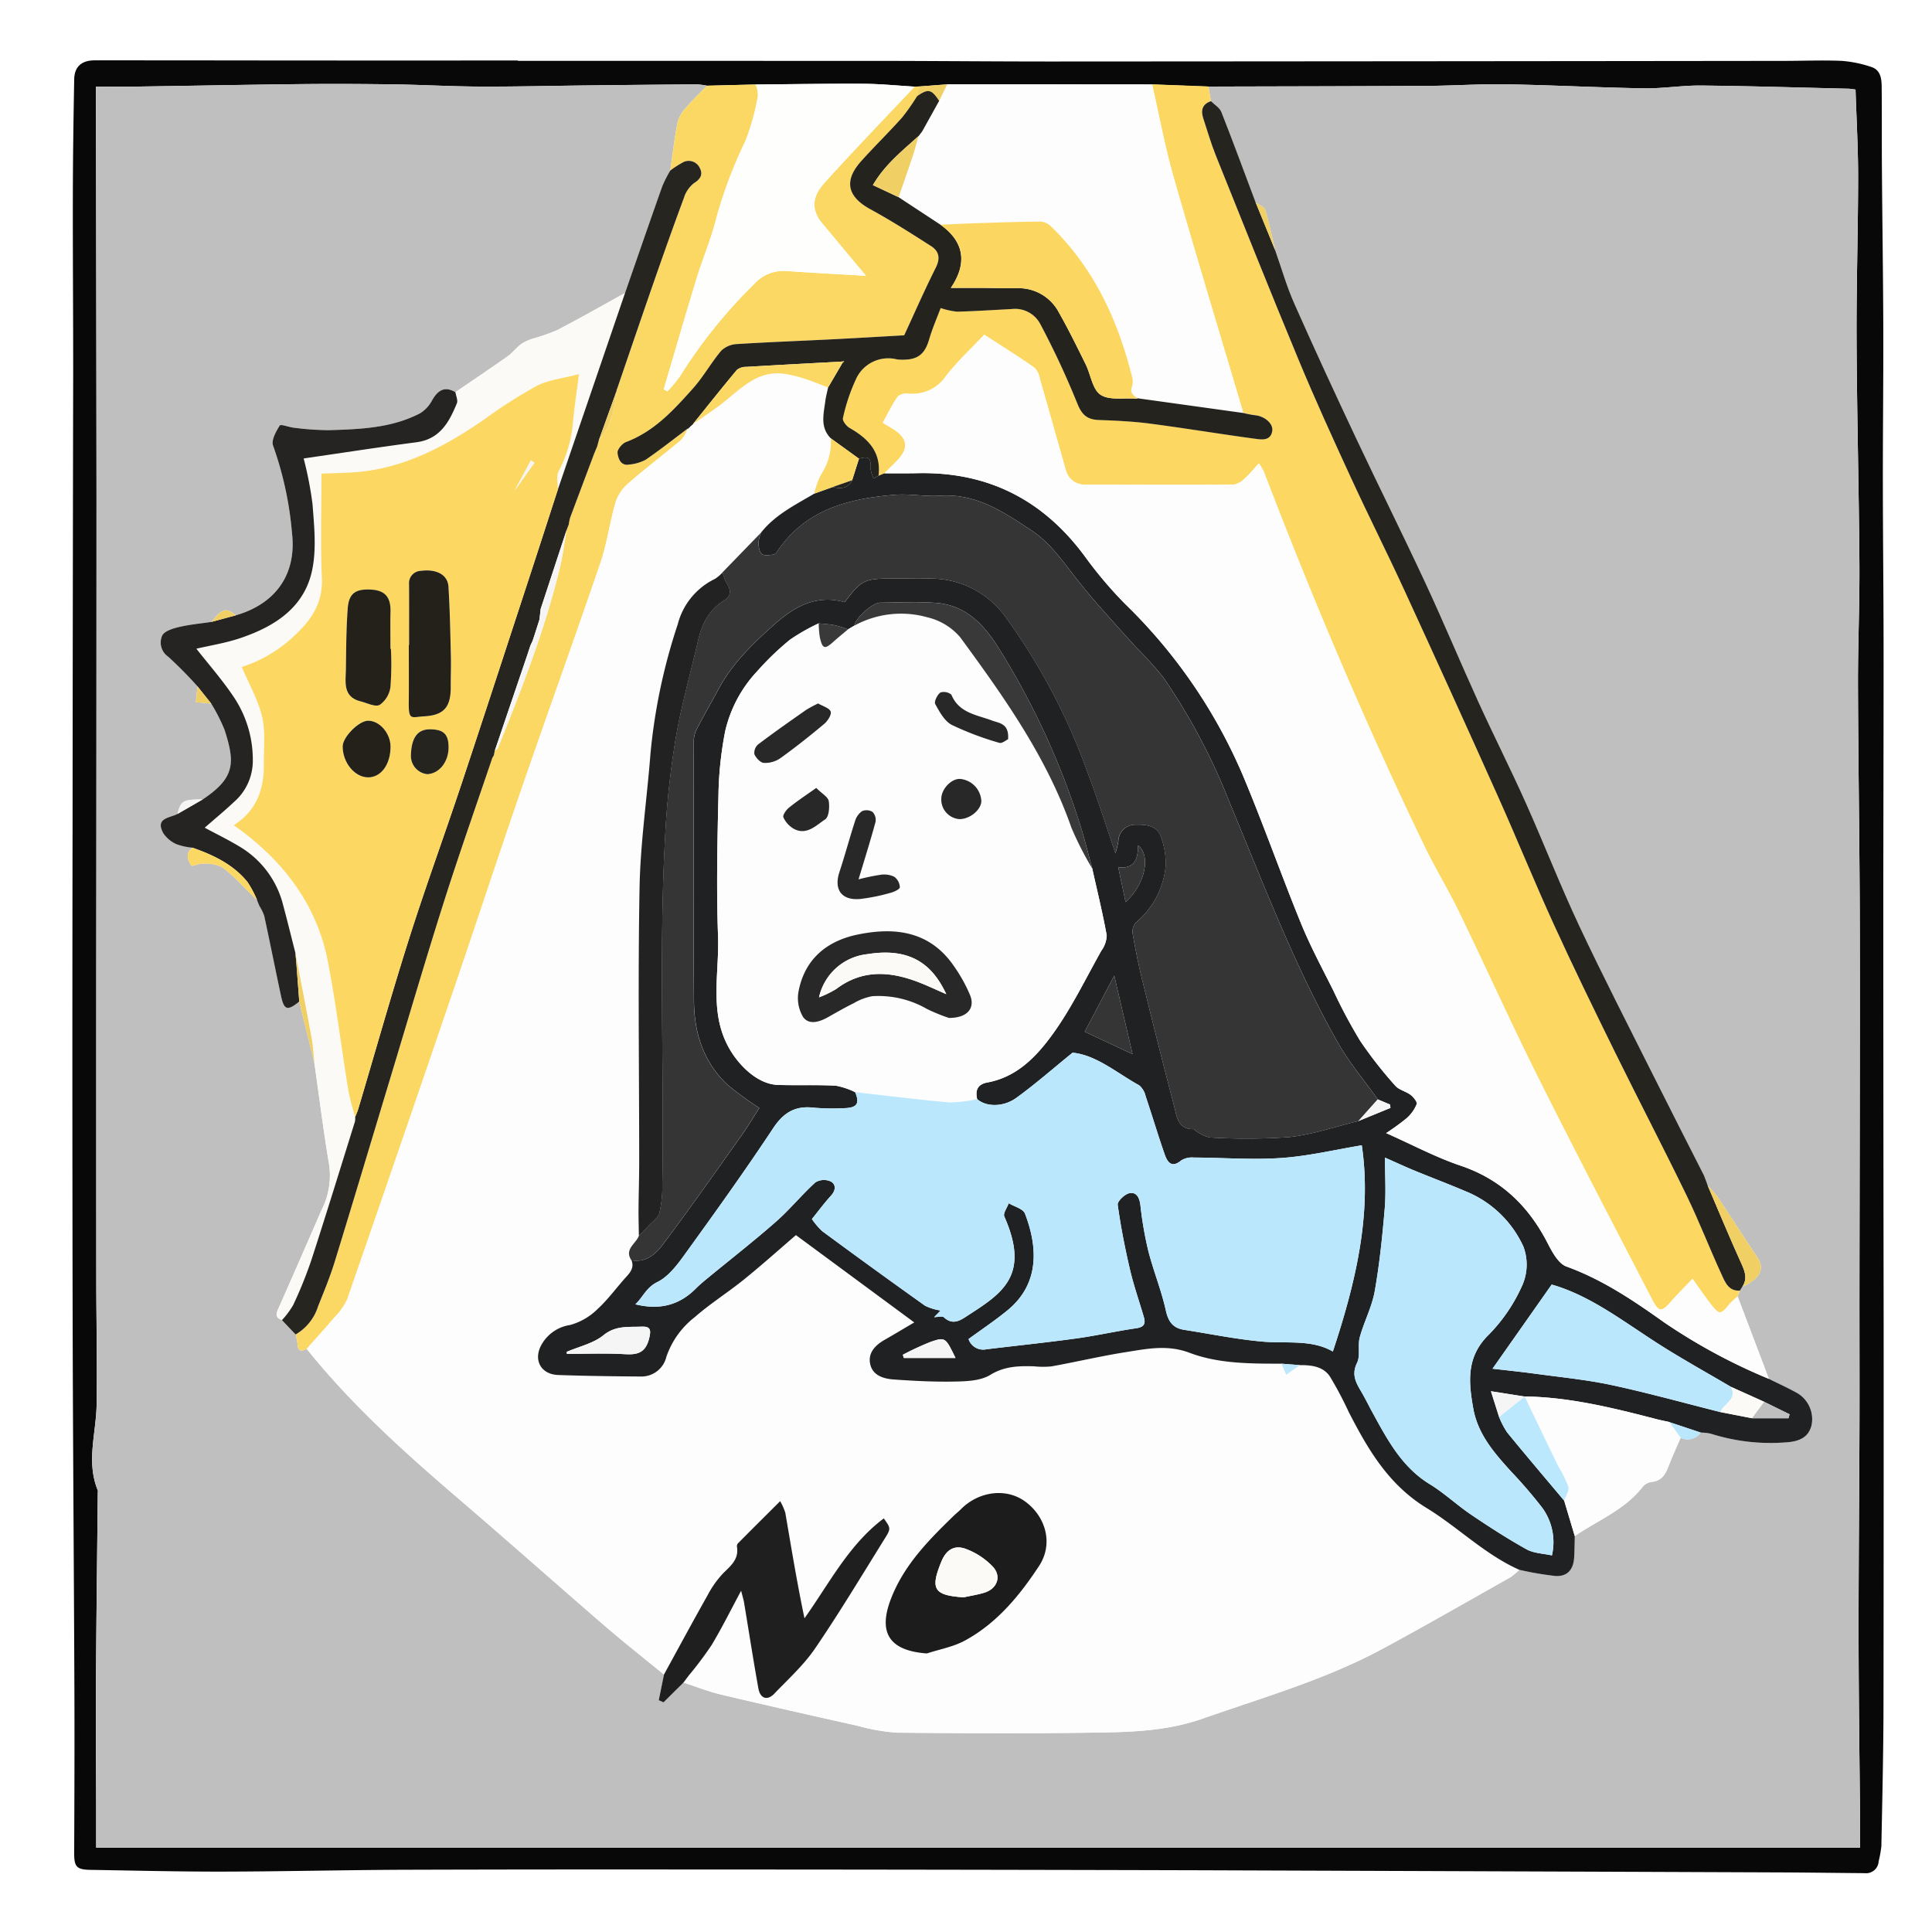 <svg xmlns="http://www.w3.org/2000/svg" xmlns:xlink="http://www.w3.org/1999/xlink" width="320" height="320" viewBox="0 0 320 320">
  <rect x="0" y="0" width="320" height="320" fill="#808080" stroke="none"/>
  <defs>
    <clipPath id="clip-_0701">
      <rect width="320" height="320"/>
    </clipPath>
  </defs>
  <g id="_0701" data-name="0701" clip-path="url(#clip-_0701)">
    <rect width="320" height="320" fill="#fff"/>
    <g id="Group_20" data-name="Group 20" transform="translate(299.347 378.805)">
      <path id="Path_6408" data-name="Path 6408" d="M-213.571-368.725q29.891,0,59.781.005c9.744.009,19.488.105,29.232.1q60.3-.03,120.6-.1c3.241,0,6.487-.139,9.722,0a20.1,20.1,0,0,1,4.746.976c1.659.488,1.8,1.995,1.809,3.408.043,4.567.006,9.135.04,13.7.065,8.777.2,17.555.227,26.332.025,8.478-.081,16.957-.073,25.435.008,9.165.116,18.33.12,27.5.009,15.263-.049,30.526-.046,45.789q.008,33.276.058,66.551.014,31.45-.026,62.9c-.018,7.71-.2,15.419-.353,23.128a19.308,19.308,0,0,1-.451,2.492A2.08,2.08,0,0,1,9.5-68.55c-4.684-.037-9.367-.107-14.05-.126q-48.164-.19-96.328-.356-43.119-.117-86.24-.127-22.743-.02-45.485.046c-9.918.042-19.835.284-29.753.305-7.331.015-14.663-.173-21.995-.288-2.338-.037-2.719-.527-2.71-2.824.038-9.053.071-18.107.036-27.16-.081-20.907-.253-41.813-.293-62.72q-.079-40.21-.008-80.422.027-37.147.1-74.3c.008-9.945-.075-19.89-.056-29.836.013-6.433.105-12.867.225-19.3.039-2.111,1.228-3.152,3.393-3.152q15.393,0,30.785.025,19.651.008,39.3,0Zm71.113,3.892-4.622.348-.785.028c-2.79-.164-5.58-.449-8.372-.466-5.983-.034-11.967.07-17.952.117l-8.047.2a12.532,12.532,0,0,0-1.734-.221q-9.131.066-18.262.175c-5.87.066-11.74.215-17.609.19-4.729-.019-9.457-.294-14.187-.361-5.21-.075-10.422-.1-15.633-.044-9.058.1-18.116.278-27.174.409-2.158.032-4.317.005-6.618.005,0,1.068,0,1.92,0,2.771q.047,32.354.087,64.707.01,37.383-.035,74.766-.01,27.662,0,55.321c0,6.922.166,13.845.053,20.765-.077,4.727-1.752,9.463.193,14.165a1.111,1.111,0,0,1,0,.4c-.1,10.369-.237,20.738-.3,31.107-.042,6.924.019,13.847.031,20.771,0,2.2,0,4.405,0,6.909H8.744c0-1.312.011-2.749,0-4.185-.087-10.169-.238-20.337-.25-30.506-.014-11.582.11-23.164.146-34.745.024-7.855-.011-15.71,0-23.564.019-19.883.092-39.765.054-59.647-.026-13.253-.256-26.506-.3-39.76-.021-6.771.285-13.544.238-20.314-.085-12.3-.411-24.6-.47-36.9-.043-9.038.247-18.077.256-27.116,0-4.8-.276-9.6-.429-14.462-.537-.065-.856-.131-1.177-.138-8.132-.191-16.263-.443-24.4-.526-3.161-.032-6.33.514-9.491.462-7.587-.126-15.169-.533-22.756-.663-4.356-.075-8.717.231-13.077.256-12.1.07-24.19.083-36.281.118l-9.33-.353-13.426-.006Q-132.2-364.832-142.458-364.833Z" fill="#080808"/>
      <path id="Path_6409" data-name="Path 6409" d="M-99.2-364.469c12.1-.035,24.19-.048,36.285-.118,4.36-.025,8.721-.331,13.077-.256,7.587.13,15.169.537,22.756.663,3.161.052,6.33-.494,9.491-.462,8.134.083,16.265.335,24.4.526.321.007.64.073,1.177.138.153,4.858.433,9.66.429,14.462-.009,9.039-.3,18.078-.256,27.116.059,12.3.385,24.6.47,36.9.047,6.77-.259,13.543-.238,20.314.042,13.254.272,26.507.3,39.76.038,19.882-.035,39.764-.054,59.647-.007,7.854.028,15.709,0,23.564-.036,11.581-.16,23.163-.146,34.745.012,10.169.163,20.337.25,30.506.012,1.436,0,2.873,0,4.185H-283.415c0-2.5,0-4.707,0-6.909-.012-6.924-.073-13.847-.031-20.771.062-10.369.2-20.738.3-31.107a1.111,1.111,0,0,0,0-.4c-1.945-4.7-.27-9.438-.193-14.165.113-6.92-.049-13.843-.053-20.765q-.02-27.66,0-55.321.012-37.383.035-74.766-.01-32.354-.087-64.707c0-.851,0-1.7,0-2.771,2.3,0,4.46.027,6.618-.005,9.058-.131,18.116-.312,27.174-.409,5.211-.055,10.423-.031,15.633.044,4.73.067,9.458.342,14.187.361,5.869.025,11.739-.124,17.609-.19q9.13-.1,18.262-.175a12.68,12.68,0,0,1,1.734.22c-1.157,1.189-2.371,2.327-3.446,3.585a5.963,5.963,0,0,0-1.443,2.471c-.524,2.642-.821,5.329-1.207,8a21.321,21.321,0,0,0-1.318,2.591c-2.085,5.886-4.119,11.791-6.17,17.689-3.746,2.064-7.462,4.184-11.255,6.158a34.27,34.27,0,0,1-4.14,1.438,7.218,7.218,0,0,0-1.881.917c-.784.591-1.392,1.42-2.191,1.984-2.851,2.013-5.75,3.958-8.632,5.928-1.795-1.045-2.9-.3-3.853,1.319a5.64,5.64,0,0,1-2,2.171c-4.722,2.466-9.922,2.645-15.087,2.8a47.222,47.222,0,0,1-5.756-.4c-.842-.078-2.236-.64-2.407-.369-.62.986-1.434,2.464-1.1,3.34a57.411,57.411,0,0,1,3.136,14.54c.777,6.932-2.871,11.7-9.324,13.559-1.579-1.326-2.256-1.143-4.005,1.084-1.807.27-3.64.433-5.411.853-1.012.24-2.4.666-2.77,1.422a2.831,2.831,0,0,0,.991,3.484,67.868,67.868,0,0,1,4.862,4.924l-.273,2.628,2.547.225a29.491,29.491,0,0,1,2.208,4.35c1.74,5.44,1.793,7.915-3.645,11.535-3.205-.024-3.609.208-4.134,2.379-1.316.7-3.771.653-2.365,3.212a5.111,5.111,0,0,0,2.21,1.824,10.6,10.6,0,0,0,2.622.568c-1.206.885-.813,2.019-.233,2.951.135.216,1.31-.347,1.993-.31a6.728,6.728,0,0,1,3.117.565,24.73,24.73,0,0,1,3.484,3.177c.789.753,1.556,1.528,2.333,2.294l-.017-.013.421,1.017a7.483,7.483,0,0,1,.786,1.623c.949,4.4,1.828,8.809,2.766,13.208.512,2.4,1.061,2.562,3.034.97q1.252,5.1,2.506,10.2c.808,5.66,1.509,11.338,2.47,16.972a12.706,12.706,0,0,1-1.31,7.425q-3.462,7.986-6.982,15.948c-.384.873-.934,1.728.452,2.217l2.273,2.373a11.825,11.825,0,0,1,.316,1.657c.063,1.216.667,1.186,1.508.737,7.434,9.266,16.211,17.162,25.2,24.859,8.121,6.953,16.11,14.061,24.2,21.046,3.192,2.755,6.51,5.363,9.77,8.037l-.864,4.239.789.351,3.3-3.268c2.073.671,4.111,1.486,6.224,1.988,7.514,1.783,15.048,3.482,22.586,5.163a32.416,32.416,0,0,0,6.609,1.152c11.583.1,23.17.166,34.75-.047,5.318-.1,10.643-.46,15.8-2.268,10.1-3.542,20.428-6.493,29.9-11.612,7.089-3.832,14.079-7.849,21.1-11.808a10.426,10.426,0,0,0,1.484-1.24,52.531,52.531,0,0,0,5.96,1.02c1.969.121,2.98-1.032,3.109-3.042.076-1.184.074-2.373.107-3.56,3.774-2.593,8.182-4.3,11.149-8.029a2.427,2.427,0,0,1,1.464-.93c2.242-.161,2.63-1.921,3.278-3.509.525-1.284,1.1-2.546,1.655-3.818a2.614,2.614,0,0,0,3.321-.867,7.84,7.84,0,0,1,1.7.195A32.585,32.585,0,0,0-3.7-139.892c2.587-.118,3.936-.982,4.408-2.824a5.013,5.013,0,0,0-2.381-5.351c-1.521-.861-3.125-1.576-4.693-2.356q-2.585-6.822-5.17-13.644l.374-.972.4-.637c2.913-1.3,3.757-2.961,2.524-4.808-2.263-3.39-4.456-6.827-6.716-10.219a15.214,15.214,0,0,0-1.535-1.7l-.206-.6q-.213-.556-.427-1.113c-2.77-5.467-5.564-10.922-8.3-16.4-4.151-8.3-8.407-16.546-12.352-24.94-3.161-6.725-5.85-13.669-8.889-20.453-2.5-5.588-5.273-11.054-7.812-16.626-2.984-6.55-5.748-13.2-8.784-19.726-3.747-8.053-7.724-16-11.51-24.033-3.471-7.367-6.891-14.76-10.188-22.205-1.263-2.85-2.124-5.878-3.167-8.826-.535-2.239-.989-4.5-1.661-6.7-.163-.534-1.042-.849-1.593-1.265-1.875-4.992-3.712-10-5.668-14.96-.283-.716-1.139-1.206-1.73-1.8Z" fill="#bfbfbf"/>
      <path id="Path_6410" data-name="Path 6410" d="M-11.165-165.039l-.373.972a12.52,12.52,0,0,0-1.431,1.334c-1.31,1.654-1.623,1.71-2.9.081-1.05-1.336-2-2.752-3.142-4.339-1.244,1.307-2.411,2.449-3.48,3.676-1.626,1.865-2.094,1.913-3.235-.29-6.332-12.229-12.712-24.435-18.865-36.753-4.525-9.057-8.681-18.3-13.1-27.409-1.788-3.691-3.945-7.2-5.727-10.9-9.781-20.281-18.562-40.994-26.6-62.023a10.337,10.337,0,0,0-.818-1.36c-.843.914-1.5,1.737-2.27,2.421a3.521,3.521,0,0,1-1.886,1.087c-8.146.058-16.293.019-24.441,0a3.2,3.2,0,0,1-3.4-2.473c-1.431-5.013-2.833-10.033-4.28-15.041a3.521,3.521,0,0,0-.9-1.861c-2.7-1.879-5.5-3.627-8.315-5.453-2.218,2.362-4.467,4.435-6.315,6.82a6.681,6.681,0,0,1-6.3,2.937,2.211,2.211,0,0,0-1.729.518c-.921,1.334-1.63,2.813-2.461,4.311.661.4,1.17.689,1.666,1,2.486,1.575,2.706,3.187.708,5.271-.687.717-1.4,1.4-2.108,2.1l-.971.407c.489-3.9-1.682-6.165-4.788-7.928-.533-.3-1.221-1.2-1.108-1.626a30.452,30.452,0,0,1,2.291-6.738,5.871,5.871,0,0,1,6.614-3.006,6.417,6.417,0,0,0,1.186.057c2.394-.025,3.506-1.02,4.182-3.34.54-1.851,1.324-3.631,1.912-5.209a12.8,12.8,0,0,0,2.734.6c3.013-.08,6.022-.282,9.032-.436a4.723,4.723,0,0,1,4.679,2.378,139.079,139.079,0,0,1,6.167,13.191c.764,1.95,1.652,2.737,3.625,2.807,2.826.1,5.664.237,8.465.6,5.795.759,11.563,1.716,17.355,2.5,1.1.148,2.594.4,2.87-1.279.206-1.255-1.315-2.485-2.866-2.615a17.4,17.4,0,0,1-1.927-.37c-3.875-13.057-7.836-26.089-11.58-39.183-1.432-5.006-2.366-10.154-3.528-15.237l9.328.353c.137.8.277,1.61.415,2.416-1.437.5-1.7,1.528-1.27,2.847.676,2.053,1.273,4.139,2.076,6.141,4.541,11.318,9.056,22.647,13.735,33.908,2.72,6.544,5.665,13,8.629,19.438,2.887,6.27,6,12.435,8.884,18.707q7.861,17.092,15.555,34.262c3.138,7.007,6.019,14.13,9.21,21.112,3.24,7.092,6.663,14.1,10.106,21.1,3.91,7.946,8.008,15.8,11.875,23.767,2.081,4.289,3.8,8.753,5.79,13.086C-13.617-166.441-13.044-164.918-11.165-165.039Z" fill="#fcd862"/>
      <path id="Path_6411" data-name="Path 6411" d="M-248.547-155.384c-.841.449-1.445.479-1.508-.737a11.688,11.688,0,0,0-.317-1.657,8.214,8.214,0,0,0,3.717-4.657c.972-2.448,1.99-4.89,2.762-7.4,3.211-10.449,6.333-20.925,9.5-31.389,2.858-9.452,5.632-18.93,8.624-28.34,2.529-7.956,5.316-15.83,7.988-23.74l.235-.379.159-.78c.183-.169.454-.3.539-.511,3.93-9.74,7.737-19.526,10.226-29.759.5-2.043.746-4.147,1.11-6.223l-.021.054.408-1.055a7.25,7.25,0,0,1,.23-1.128q1.977-5.313,3.985-10.616l.495-1.188-.006.008.231-.847.022-.106c1.974-2.376,2.641-5.221,2.948-8.2l0,0c.054-.022.154-.047.153-.065a1.719,1.719,0,0,0-.061-.288c2.044-5.958,4.068-11.924,6.139-17.873,1.6-4.606,3.231-9.206,4.933-13.776a4.954,4.954,0,0,1,1.655-2.429c1.139-.715,1.535-1.479.942-2.583a2.021,2.021,0,0,0-2.9-.788,16.067,16.067,0,0,0-1.962,1.278c.386-2.669.683-5.356,1.207-8a5.963,5.963,0,0,1,1.443-2.471c1.075-1.258,2.289-2.4,3.446-3.585l8.048-.2a4.866,4.866,0,0,1,.381,1.884,39.713,39.713,0,0,1-2.041,7.4,74.693,74.693,0,0,0-4.88,12.942c-.813,3.323-2.2,6.5-3.207,9.783-1.88,6.149-3.667,12.327-5.493,18.493l.63.317a22.841,22.841,0,0,0,2.079-2.5,82.506,82.506,0,0,1,12.276-15.258,6.515,6.515,0,0,1,5.3-2.173c4.367.317,8.741.535,13.222.8-2.462-2.952-4.989-5.97-7.5-9a5.158,5.158,0,0,1-.682-1.177c-.939-2.1.106-3.885,1.345-5.256,4.869-5.386,9.914-10.613,14.894-15.9l.785-.028q-.192.819-.383,1.638a34.928,34.928,0,0,1-2.469,3.517c-2.193,2.452-4.556,4.752-6.755,7.2-2.94,3.272-2.321,5.9,1.5,7.986,3.44,1.88,6.759,3.993,10.064,6.109,1.311.839,1.561,2.009.778,3.567-1.847,3.674-3.5,7.447-5.238,11.206-3.77.212-7.709.451-11.65.649-5.336.267-10.677.458-16.009.8a4.059,4.059,0,0,0-2.629,1.087c-1.679,1.983-2.955,4.316-4.682,6.25-3.186,3.568-6.417,7.133-11.107,8.894-.64.24-1.476,1.251-1.4,1.8.115.9.492,2.2,1.978,1.921a7.2,7.2,0,0,0,2.687-.794c2.385-1.635,4.656-3.436,6.972-5.173a6.655,6.655,0,0,1-1.107,1.9c-2.882,2.429-5.9,4.7-8.738,7.176a7.081,7.081,0,0,0-2.113,3.119c-.965,3.289-1.39,6.749-2.492,9.984-4.263,12.51-8.76,24.941-13.067,37.437-3.876,11.246-7.583,22.551-11.425,33.809q-8.676,25.429-17.475,50.818a10.061,10.061,0,0,1-2.014,2.876C-245.384-158.908-246.98-157.159-248.547-155.384Z" fill="#fbd864"/>
      <path id="Path_6412" data-name="Path 6412" d="M-108.523-364.822c1.162,5.083,2.1,10.231,3.528,15.237,3.744,13.094,7.705,26.126,11.58,39.183l-17.479-2.432c-.764-.465-1.379-.939-.928-2.03a2.686,2.686,0,0,0-.021-1.562c-2.368-9.443-6.343-18.03-13.448-24.91a2.735,2.735,0,0,0-1.7-.77c-3.427.021-6.854.146-10.28.256-2.1.067-4.2.171-6.3.258l-6.933-4.556c.785-2.271,1.591-4.535,2.347-6.815.358-1.078.623-2.187.929-3.281l.021,0,.608-.793,2.807-5.053,1.339-2.748q10.254,0,20.509.005Z" fill="#fdfdfd"/>
      <path id="Path_6413" data-name="Path 6413" d="M-147.865-364.457c-4.98,5.286-10.025,10.513-14.894,15.9-1.239,1.371-2.284,3.16-1.345,5.256a5.158,5.158,0,0,0,.682,1.177c2.508,3.034,5.035,6.052,7.5,9-4.481-.266-8.855-.484-13.222-.8a6.515,6.515,0,0,0-5.3,2.173,82.506,82.506,0,0,0-12.276,15.258,22.841,22.841,0,0,1-2.079,2.5l-.63-.317c1.826-6.166,3.613-12.344,5.493-18.493,1-3.282,2.394-6.46,3.207-9.783a74.693,74.693,0,0,1,4.88-12.942,39.713,39.713,0,0,0,2.041-7.4,4.866,4.866,0,0,0-.381-1.884c5.984-.047,11.968-.151,17.951-.117C-153.445-364.906-150.655-364.621-147.865-364.457Z" fill="#fefefd"/>
      <path id="Path_6414" data-name="Path 6414" d="M-142.458-364.833q-.671,1.374-1.339,2.748c-1.259-1.952-1.823-2.069-3.666-.762q.192-.819.383-1.638Z" fill="#f0cf64"/>
      <path id="Path_6415" data-name="Path 6415" d="M-248.547-155.384c1.567-1.775,3.163-3.524,4.687-5.335a10.061,10.061,0,0,0,2.014-2.876q8.806-25.385,17.475-50.818c3.842-11.258,7.549-22.563,11.425-33.809,4.307-12.5,8.8-24.927,13.067-37.437,1.1-3.235,1.527-6.7,2.492-9.984a7.081,7.081,0,0,1,2.113-3.119c2.841-2.474,5.856-4.747,8.738-7.176a6.63,6.63,0,0,0,1.106-1.9l.046.051.378-.382.019-.018.418-.374-.007-.01c1.305-.906,2.618-1.8,3.914-2.72,3.6-2.555,6.517-6.59,11.809-5.5a24.232,24.232,0,0,1,2.8.715c1.3.433,2.574.956,3.859,1.441-.158.76-.366,1.514-.465,2.282-.274,2.13-.9,4.326.915,6.15a9.648,9.648,0,0,1-1.663,6.069,13.475,13.475,0,0,0-1.076,3.087c-3.156,1.882-6.508,3.5-8.847,6.493l-6.322,6.531a6.282,6.282,0,0,1-1.287,1.1,11.532,11.532,0,0,0-6.158,7.517,96.117,96.117,0,0,0-4.517,21.407c-.57,7.409-1.673,14.8-1.81,22.215-.278,15.16-.059,30.329-.06,45.494,0,2.575-.089,5.15-.108,7.726-.011,1.494.035,2.988.055,4.483-.509,1.307-2.441,2.181-1.226,4.015.437,1.1-.071,1.878-.8,2.675-1.639,1.795-3.065,3.809-4.85,5.436a10.377,10.377,0,0,1-4.526,2.615,6.522,6.522,0,0,0-4.674,3.165c-1.495,2.541-.21,5.014,2.72,5.116,4.586.161,9.176.217,13.765.252a4.247,4.247,0,0,0,4.142-3.267,14.06,14.06,0,0,1,4.713-6.579c2.564-2.25,5.49-4.081,8.147-6.232,3.008-2.434,5.892-5.023,8.6-7.345l19.6,14.463c-1.818,1.069-3.326,1.979-4.855,2.849-1.607.914-2.871,2.19-2.433,4.1.424,1.851,2.226,2.382,3.877,2.5,3.419.244,6.856.418,10.279.341,1.935-.044,4.159-.151,5.716-1.1,2.366-1.451,4.729-1.493,7.247-1.422a14.271,14.271,0,0,0,2.892.013c4.146-.752,8.255-1.723,12.415-2.377,3.46-.545,6.815-1.253,10.47.13,4.817,1.822,10.07,1.792,15.218,1.8l.78,1.827c.484-.341.969-.679,1.451-1.023.261-.185.517-.379.775-.569,1.922-.013,3.888.192,5.019,1.9a60.989,60.989,0,0,1,3.115,5.879c3.192,6.191,6.577,12.027,12.9,15.894,5.228,3.2,9.642,7.7,15.357,10.235a10.426,10.426,0,0,1-1.484,1.24c-7.02,3.959-14.01,7.976-21.1,11.808-9.473,5.119-19.8,8.07-29.9,11.612-5.16,1.808-10.485,2.17-15.8,2.268-11.58.213-23.167.15-34.75.047a32.416,32.416,0,0,1-6.609-1.152c-7.538-1.681-15.072-3.38-22.586-5.163-2.113-.5-4.151-1.317-6.224-1.988.309-.411.616-.824.928-1.233a58.454,58.454,0,0,0,3.748-5c1.686-2.8,3.136-5.742,4.879-8.983.242.968.4,1.469.489,1.984.792,4.746,1.522,9.5,2.379,14.238.3,1.652,1.488,2.019,2.615.842,2.33-2.433,4.884-4.74,6.764-7.5,4.055-5.944,7.76-12.127,11.566-18.238,1.029-1.652.96-1.695-.183-3.308-5.791,4.34-9,10.744-13.136,16.545-1.239-5.879-2.179-11.675-3.174-17.463a9.038,9.038,0,0,0-.859-1.934c-2.5,2.5-4.769,4.749-7.02,7.02a.755.755,0,0,0-.125.569c.31,2-.978,3.065-2.238,4.3a16.318,16.318,0,0,0-2.631,3.691c-2.456,4.354-4.826,8.758-7.229,13.142-3.26-2.674-6.578-5.282-9.77-8.037-8.093-6.985-16.082-14.093-24.2-21.046C-232.336-138.222-241.113-146.118-248.547-155.384Zm102.714,50.443c2.111-.691,4.38-1.09,6.3-2.13,5.293-2.865,9.069-7.462,12.285-12.353,2.434-3.7,1.11-8.226-2.338-10.715-3.11-2.245-7.648-1.681-10.6,1.307-.368.373-.787.7-1.164,1.062-4.17,4.047-8.241,8.15-10.407,13.737C-153.965-108.348-152.043-105.4-145.833-104.941Z" fill="#fdfdfd"/>
      <path id="Path_6416" data-name="Path 6416" d="M-47.692-118.792c-5.715-2.536-10.129-7.039-15.357-10.235-6.326-3.867-9.711-9.7-12.9-15.894a60.989,60.989,0,0,0-3.115-5.879c-1.131-1.705-3.1-1.91-5.019-1.9l-3.006-.235c-5.148-.01-10.4.02-15.218-1.8-3.655-1.383-7.01-.675-10.47-.13-4.16.654-8.269,1.625-12.415,2.377a14.271,14.271,0,0,1-2.892-.013c-2.518-.071-4.881-.029-7.247,1.422-1.557.954-3.781,1.061-5.716,1.1-3.423.077-6.86-.1-10.279-.341-1.651-.117-3.453-.648-3.877-2.5-.438-1.911.826-3.187,2.433-4.1,1.529-.87,3.037-1.78,4.855-2.849l-19.6-14.463c-2.706,2.322-5.59,4.911-8.6,7.345-2.657,2.151-5.583,3.982-8.147,6.232a14.06,14.06,0,0,0-4.713,6.579,4.247,4.247,0,0,1-4.142,3.267c-4.589-.035-9.179-.091-13.765-.252-2.93-.1-4.215-2.575-2.72-5.116a6.522,6.522,0,0,1,4.674-3.165,10.377,10.377,0,0,0,4.526-2.615c1.785-1.627,3.211-3.641,4.85-5.436.727-.8,1.235-1.572.8-2.675,2.294.45,3.955-.965,5.074-2.444,4.534-6,8.839-12.164,13.2-18.291,1.048-1.475,1.975-3.036,2.91-4.485a53.4,53.4,0,0,1-5.31-3.882c-3.935-3.706-5.48-8.545-5.521-13.776-.112-14.236-.044-28.474-.025-42.712a4.821,4.821,0,0,1,.349-2.114c1.193-2.343,2.52-4.617,3.767-6.933,2.363-4.389,5.942-7.778,9.59-10.986,3.1-2.725,6.77-4.675,11.279-3.369,2.808-3.711,3.238-3.921,8.112-3.925,2.119,0,4.241-.075,6.356.013a15.231,15.231,0,0,1,11.978,6.08,102.6,102.6,0,0,1,13.575,25.455c1.764,4.621,3.245,9.351,4.836,13.978.153-.643.376-1.337.476-2.048a2.781,2.781,0,0,1,2.884-2.7c1.672-.04,3.509.115,4.147,1.968a12.3,12.3,0,0,1,.792,5A13.929,13.929,0,0,1-111.2-226a2.24,2.24,0,0,0-.551,1.772c.447,2.594.965,5.181,1.593,7.737,1.716,6.978,3.457,13.951,5.289,20.9.444,1.685.588,3.856,3.222,3.806.15,0,.288.262.459.348a6.254,6.254,0,0,0,2.243,1.031,101.475,101.475,0,0,0,13.1-.058c3.883-.417,7.668-1.74,11.5-2.663l5.307-2.176-.076-.558-2.03-.849c-2.248-3.172-4.792-6.179-6.693-9.547-7.2-12.76-12.352-26.462-17.975-39.947a101.478,101.478,0,0,0-10.826-20.367,61.233,61.233,0,0,0-4.565-5.058c-2.1-2.331-4.216-4.658-6.285-7.021-1.257-1.438-2.468-2.919-3.651-4.419-2.238-2.836-4.26-5.831-7.375-7.892-4.624-3.061-9.154-6.143-15.121-5.737-2.489.169-5.029-.356-7.512-.153-7.582.621-14.688,2.4-19.353,9.218-.184.268-.441.637-.7.672-.652.086-1.5.248-1.94-.073-.421-.309-.548-1.18-.58-1.815a6.168,6.168,0,0,1,.4-1.705c2.339-2.995,5.691-4.611,8.848-6.493l3.063-1.1c1.323.349,2.5.271,3.209-1.124l1.131-3.568c1.687-.462,2.005-.127,1.941,1.789a4.589,4.589,0,0,0,.493,1.487l.8-.438.971-.407c1.843-.007,3.686.015,5.527-.024,11.618-.25,20.754,4.413,27.647,13.737a68.53,68.53,0,0,0,6.781,8,87.174,87.174,0,0,1,19.361,28.166c3.425,8.125,6.343,16.462,9.676,24.628,1.56,3.825,3.531,7.486,5.384,11.187a86.232,86.232,0,0,0,4.459,8.347,69.627,69.627,0,0,0,5.779,7.38c.612.713,1.766.932,2.553,1.533.478.366,1.133,1.184,1,1.531a6.237,6.237,0,0,1-1.656,2.325,39.188,39.188,0,0,1-3.4,2.472c4.281,1.9,8.2,3.995,12.348,5.4,6.719,2.271,11.246,6.69,14.412,12.854.75,1.461,1.771,3.359,3.108,3.844,5.963,2.165,11.115,5.645,16.191,9.26a95.854,95.854,0,0,0,17.33,9.345c1.568.78,3.172,1.5,4.693,2.356A5.013,5.013,0,0,1,.7-142.716c-.472,1.842-1.821,2.706-4.408,2.824a32.585,32.585,0,0,1-12.245-1.44,7.779,7.779,0,0,0-1.7-.194l-5.172-1.722-.1-.043-.545-.114c-.448-.1-.9-.186-1.345-.3-7.232-1.875-14.473-3.69-22.01-3.8l0,.011-5.573-.876c.539,1.7.941,2.976,1.343,4.249a13.981,13.981,0,0,0,1.343,2.571c3.107,3.8,6.289,7.541,9.444,11.3l1.755,5.875c-.033,1.187-.031,2.376-.107,3.56-.129,2.01-1.14,3.163-3.109,3.042A52.531,52.531,0,0,1-47.692-118.792ZM-9.155-143.9h6.038l.182-.653-4.207-2.066-5.525-2.486c-3.985-2.349-8.041-4.584-11.936-7.071-5.838-3.727-11.333-8.047-17.737-9.865l-9.8,13.939c2.352.274,4.721.509,7.078.833,4.221.579,8.484.982,12.64,1.874,6.048,1.3,12.016,2.965,18.017,4.474Zm-148.681-131.28-1.045.613a20.515,20.515,0,0,0-2.172-.671c-.882-.174-1.79-.219-2.687-.319a33.245,33.245,0,0,0-4.746,2.7,45.784,45.784,0,0,0-5.4,5.188,21.527,21.527,0,0,0-5.346,9.978,59.939,59.939,0,0,0-1.114,10.563c-.184,7.794-.353,15.6-.068,23.389.24,6.583-1.747,13.43,2.528,19.661,1.451,2.115,4.2,4.884,7.452,4.976,3.171.089,6.349-.042,9.515.119a12.454,12.454,0,0,1,3.213,1.075c.8,1.923.311,2.618-1.947,2.653a36.8,36.8,0,0,1-4.906-.082c-3.063-.364-5,.789-6.737,3.412-4.692,7.09-9.658,14-14.636,20.895-1.254,1.737-2.7,3.663-4.527,4.565-1.884.933-2.389,2.511-3.65,3.692,4,.991,7.263.151,9.993-2.589.6-.607,1.266-1.161,1.928-1.706,3.79-3.121,7.668-6.141,11.355-9.378,2.312-2.03,4.27-4.459,6.55-6.528a2.763,2.763,0,0,1,2.543-.142c.883.486.837,1.47.033,2.349-1.1,1.2-2.073,2.524-3.163,3.873a11.779,11.779,0,0,0,1.714,2.011q8.469,6.237,17.032,12.348a8.654,8.654,0,0,0,2.573.79l-1.067,1.1c.556,0,1.334-.238,1.631.04,1.549,1.443,2.9.354,4.048-.386,5.685-3.666,10.223-6.631,5.937-16.332-.23-.52.468-1.45.734-2.19.924.561,2.381.918,2.687,1.716,2.108,5.491,2.5,11.614-2.919,16.042-2.058,1.682-4.279,3.164-6.427,4.738a2.556,2.556,0,0,0,2.985,1.69c4.959-.6,9.93-1.113,14.878-1.793,3.312-.455,6.584-1.206,9.893-1.683,1.269-.183,1.615-.707,1.289-1.827-.764-2.626-1.678-5.215-2.3-7.873-.829-3.552-1.539-7.142-2.037-10.751-.078-.572,1.142-1.75,1.917-1.915,1.219-.258,1.688.744,1.843,2a60.262,60.262,0,0,0,1.311,7.565c.849,3.314,2.164,6.515,2.9,9.848.418,1.889,1.195,2.926,3.042,3.213,4.3.67,8.592,1.556,12.922,1.944,4.025.36,8.169-.4,11.7,1.647,3.75-11.346,6.484-22.652,4.792-34.158-4.395.724-8.823,1.788-13.3,2.1-4.82.336-9.688-.051-14.536-.073a3.4,3.4,0,0,0-2.053.465c-1.6,1.345-2.307.3-2.754-.979-1.12-3.2-2.085-6.461-3.168-9.678a3.258,3.258,0,0,0-1.064-1.771c-3.758-2.079-7.121-5.025-11.029-5.4-3.311,2.682-6.206,5.234-9.32,7.484-2.206,1.594-5.057,1.479-6.481.2-.353-1.472.1-2.461,1.675-2.749,5.007-.912,8.273-4.436,10.964-8.193,3.049-4.257,5.353-9.051,7.933-13.639a4.517,4.517,0,0,0,.885-2.543c-.677-3.717-1.58-7.392-2.4-11.082-.682-2.472-1.271-4.975-2.062-7.413a127.012,127.012,0,0,0-13.622-29.391c-2.466-3.861-5.487-6.846-10.272-7.186-3.028-.215-6.085-.058-9.128-.03C-154.857-278.973-157.612-276.492-157.836-275.182Zm115.539,154A9.7,9.7,0,0,0-43.849-129a76.82,76.82,0,0,0-5.157-6.017c-2.808-3.092-5.556-6.2-6.322-10.514-.785-4.42-1.182-8.562,2.6-12.238a27.59,27.59,0,0,0,5.594-8.318,8.5,8.5,0,0,0,.109-6.25,17.9,17.9,0,0,0-9.664-9.193c-2.778-1.187-5.609-2.25-8.4-3.4-1.545-.637-3.061-1.344-4.862-2.139,0,3.075.187,5.787-.042,8.463-.392,4.577-.855,9.166-1.659,13.684-.463,2.6-1.771,5.036-2.472,7.608-.372,1.363.134,3.051-.455,4.249-.935,1.9-.208,3.219.666,4.7.669,1.134,1.245,2.323,1.877,3.479,2.474,4.519,4.856,9.064,9.506,11.908,2.4,1.471,4.491,3.454,6.835,5.038,2.993,2.023,6.036,3.991,9.19,5.746C-45.3-121.519-43.728-121.5-42.3-121.178Zm-69.464-83.03c-1-4.289-1.982-8.505-3.029-13l-4.894,9.295Zm-93.72,49.313.033.339c3.22,0,6.449-.14,9.658.049,2.132.127,3.376-.3,3.958-2.6.373-1.475.185-2.023-1.266-1.96-2.165.093-4.274-.225-6.3,1.422C-201.066-156.287-203.426-155.779-205.481-154.9Zm92.568-74.5c3.174-2.816,4.275-7.7,2.057-9.378.02,2.214-.564,3.926-3.271,3.624Zm-36.9,74.976.167.537h8.559c-1.656-3.41-1.688-3.5-4.139-2.658A47.441,47.441,0,0,0-149.809-154.415Z" fill="#202122"/>
      <path id="Path_6417" data-name="Path 6417" d="M-6.369-150.423a95.854,95.854,0,0,1-17.33-9.345c-5.076-3.615-10.228-7.1-16.191-9.26-1.337-.485-2.358-2.383-3.108-3.844-3.166-6.164-7.693-10.583-14.412-12.854-4.151-1.4-8.067-3.5-12.348-5.4a39.188,39.188,0,0,0,3.4-2.472,6.237,6.237,0,0,0,1.656-2.325c.132-.347-.523-1.165-1-1.531-.787-.6-1.941-.82-2.553-1.533a69.627,69.627,0,0,1-5.779-7.38,86.232,86.232,0,0,1-4.459-8.347c-1.853-3.7-3.824-7.362-5.384-11.187-3.333-8.166-6.251-16.5-9.676-24.628a87.174,87.174,0,0,0-19.361-28.166,68.53,68.53,0,0,1-6.781-8c-6.893-9.324-16.029-13.987-27.647-13.737-1.841.039-3.684.017-5.527.024.7-.7,1.421-1.387,2.108-2.1,2-2.084,1.778-3.7-.708-5.271-.5-.314-1.005-.606-1.666-1,.831-1.5,1.54-2.977,2.461-4.311a2.211,2.211,0,0,1,1.729-.518,6.681,6.681,0,0,0,6.3-2.937c1.848-2.385,4.1-4.458,6.315-6.82,2.815,1.826,5.611,3.574,8.315,5.453a3.521,3.521,0,0,1,.9,1.861c1.447,5.008,2.849,10.028,4.28,15.041a3.2,3.2,0,0,0,3.4,2.473c8.148.017,16.295.056,24.441,0a3.521,3.521,0,0,0,1.886-1.087c.775-.684,1.427-1.507,2.27-2.421a10.337,10.337,0,0,1,.818,1.36c8.041,21.029,16.822,41.742,26.6,62.023,1.782,3.694,3.939,7.207,5.727,10.9,4.415,9.112,8.571,18.352,13.1,27.409,6.153,12.318,12.533,24.524,18.865,36.753,1.141,2.2,1.609,2.155,3.235.29,1.069-1.227,2.236-2.369,3.48-3.676,1.142,1.587,2.092,3,3.142,4.339,1.28,1.629,1.593,1.573,2.9-.081a12.52,12.52,0,0,1,1.431-1.334Z" fill="#fdfdfd"/>
      <path id="Path_6418" data-name="Path 6418" d="M-252.644-160.151c-1.386-.489-.836-1.344-.452-2.217q3.508-7.965,6.982-15.948a12.706,12.706,0,0,0,1.31-7.425c-.961-5.634-1.662-11.312-2.47-16.971-.144-1.37-.2-2.756-.447-4.107-.866-4.73-1.8-9.449-2.7-14.171-.668-2.614-1.314-5.234-2.009-7.84a15.672,15.672,0,0,0-7.216-9.744c-1.906-1.15-3.916-2.128-5.791-3.137,1.618-1.415,3.287-2.794,4.863-4.272a9.053,9.053,0,0,0,3.107-6.974,18.675,18.675,0,0,0-3.286-10.592c-1.861-2.752-4.072-5.268-6.067-7.809,2.284-.536,4.817-.927,7.209-1.732,5.729-1.927,10.712-5.048,11.993-11.389.7-3.476.313-7.229.037-10.827a59.664,59.664,0,0,0-1.468-7.563c6.213-.9,12.434-1.866,18.673-2.683,3.9-.51,5.432-3.342,6.705-6.454.2-.5-.148-1.224-.244-1.845,2.882-1.97,5.781-3.915,8.632-5.928.8-.564,1.407-1.393,2.191-1.984a7.218,7.218,0,0,1,1.881-.917,34.27,34.27,0,0,0,4.14-1.438c3.793-1.974,7.509-4.094,11.255-6.158l-11.142,32.59c.033-1.042-.279-2.27.164-3.09a21.3,21.3,0,0,0,2.382-8.308c.223-2.387.589-4.761.971-7.756-2.707.718-5.056.946-7,1.951a80.794,80.794,0,0,0-8.675,5.544c-6.217,4.29-12.743,7.83-20.407,8.663-2.135.231-4.3.221-6.571.328,0,5.9-.185,11.594.066,17.27.165,3.752-1.37,6.452-3.884,8.92a22.773,22.773,0,0,1-9.38,5.828c1.2,2.83,2.713,5.445,3.369,8.262.588,2.521.253,5.262.28,7.907.042,4.129-1.216,7.646-4.98,10.04.647.475,1.234.887,1.8,1.325,7.1,5.493,12.1,12.43,13.808,21.333,1.355,7.066,2.227,14.223,3.375,21.329.237,1.466.749,2.888,1.134,4.33a3.117,3.117,0,0,1-.042.777c-2.4,7.674-4.757,15.361-7.241,23.007a71.424,71.424,0,0,1-2.992,7.382A14.227,14.227,0,0,1-252.644-160.151Z" fill="#fbfaf7"/>
      <path id="Path_6419" data-name="Path 6419" d="M-11.165-165.039c-1.879.121-2.452-1.4-3.025-2.648-1.994-4.333-3.709-8.8-5.79-13.086-3.867-7.967-7.965-15.821-11.875-23.767-3.443-7-6.866-14.006-10.106-21.1-3.191-6.982-6.072-14.1-9.21-21.112q-7.692-17.17-15.555-34.262c-2.884-6.272-6-12.437-8.884-18.707-2.964-6.44-5.909-12.894-8.629-19.438-4.679-11.261-9.194-22.59-13.735-33.908-.8-2-1.4-4.088-2.076-6.141-.434-1.319-.167-2.349,1.27-2.847.592.594,1.448,1.084,1.731,1.8,1.956,4.96,3.793,9.968,5.668,14.959q1.627,3.984,3.254,7.967c1.043,2.948,1.9,5.976,3.167,8.826,3.3,7.445,6.717,14.838,10.188,22.205,3.786,8.035,7.763,15.98,11.51,24.033,3.036,6.525,5.8,13.176,8.784,19.726,2.539,5.572,5.31,11.038,7.812,16.626,3.039,6.784,5.728,13.728,8.889,20.453,3.945,8.394,8.2,16.643,12.352,24.94,2.741,5.48,5.535,10.935,8.306,16.4.142.372.284.741.426,1.111l.206.6c1.84,4.29,3.621,8.6,5.551,12.853.61,1.342,1.053,2.534.176,3.871Z" fill="#26241f"/>
      <path id="Path_6420" data-name="Path 6420" d="M-252.644-160.151a14.227,14.227,0,0,0,1.854-2.493,71.424,71.424,0,0,0,2.992-7.382c2.484-7.646,4.843-15.333,7.241-23.007a3.122,3.122,0,0,0,.042-.778c.166-.424.365-.838.494-1.272,2.795-9.4,5.448-18.842,8.411-28.188,2.728-8.6,5.837-17.086,8.688-25.652,3.8-11.43,7.527-22.888,11.275-34.336,1.574-4.8,3.124-9.618,4.685-14.427l11.142-32.59c2.051-5.9,4.085-11.8,6.17-17.689a21.321,21.321,0,0,1,1.318-2.591,16.067,16.067,0,0,1,1.962-1.278,2.021,2.021,0,0,1,2.9.788c.593,1.1.2,1.868-.942,2.583a4.954,4.954,0,0,0-1.655,2.429c-1.7,4.57-3.329,9.17-4.933,13.776-2.071,5.949-4.1,11.915-6.139,17.873a1.008,1.008,0,0,0-.092.353l0,0q-1.473,4.1-2.948,8.2l-.022.106c-.076.282-.153.565-.231.847l.006-.008-.495,1.188q-2,5.307-3.985,10.616a7.25,7.25,0,0,0-.23,1.128l-.408,1.055.021-.054q-2.139,6.51-4.277,13.02l-.191,1.686.017-.012-.771,2.412.005-.009-.4,1.208.009-.018-.386.821.007-.012-.417,1.284q-2.736,8.057-5.471,16.113c-.053.26-.106.52-.157.777l-.237.382c-2.672,7.91-5.459,15.784-7.988,23.74-2.992,9.41-5.766,18.888-8.624,28.34-3.164,10.464-6.286,20.94-9.5,31.389-.772,2.515-1.79,4.957-2.762,7.4a8.214,8.214,0,0,1-3.717,4.657Z" fill="#262520"/>
      <path id="Path_6421" data-name="Path 6421" d="M-223.919-313.851c.1.621.448,1.347.244,1.845-1.273,3.112-2.807,5.944-6.705,6.454-6.239.817-12.46,1.783-18.673,2.683a59.664,59.664,0,0,1,1.468,7.563c.276,3.6.666,7.351-.037,10.827-1.281,6.341-6.264,9.462-11.993,11.389-2.392.8-4.925,1.2-7.209,1.732,1.995,2.541,4.206,5.057,6.067,7.809a18.675,18.675,0,0,1,3.286,10.592,9.053,9.053,0,0,1-3.107,6.974c-1.576,1.478-3.245,2.857-4.863,4.272,1.875,1.009,3.885,1.987,5.791,3.137a15.672,15.672,0,0,1,7.216,9.744c.7,2.606,1.341,5.226,2.009,7.84.056.585.12,1.168.165,1.753q.244,3.16.48,6.321c-1.973,1.592-2.522,1.434-3.034-.97-.938-4.4-1.817-8.811-2.766-13.208a7.483,7.483,0,0,0-.786-1.623l-.421-1.017.017.013a17.057,17.057,0,0,0-1.582-2.987c-2.368-2.926-5.648-4.474-9.112-5.69a10.6,10.6,0,0,1-2.622-.568,5.111,5.111,0,0,1-2.21-1.824c-1.406-2.559,1.049-2.514,2.365-3.212l4.134-2.379c5.438-3.62,5.385-6.1,3.645-11.535a29.491,29.491,0,0,0-2.208-4.35l-2.274-2.853a67.868,67.868,0,0,0-4.862-4.924,2.831,2.831,0,0,1-.991-3.484c.365-.756,1.758-1.182,2.77-1.422,1.771-.42,3.6-.583,5.411-.853l4.005-1.084c6.453-1.857,10.1-6.627,9.324-13.559a57.411,57.411,0,0,0-3.136-14.54c-.339-.876.475-2.354,1.1-3.34.171-.271,1.565.291,2.407.369a47.222,47.222,0,0,0,5.756.4c5.165-.16,10.365-.339,15.087-2.8a5.64,5.64,0,0,0,2-2.171C-226.824-314.155-225.714-314.9-223.919-313.851Z" fill="#252423"/>
      <path id="Path_6422" data-name="Path 6422" d="M-189.375-101.442c2.4-4.384,4.773-8.788,7.229-13.142a16.318,16.318,0,0,1,2.631-3.691c1.26-1.233,2.548-2.3,2.238-4.3a.755.755,0,0,1,.125-.569c2.251-2.271,4.518-4.525,7.02-7.02a9.038,9.038,0,0,1,.859,1.934c.995,5.788,1.935,11.584,3.174,17.463,4.132-5.8,7.345-12.205,13.136-16.545,1.143,1.613,1.212,1.656.183,3.308-3.806,6.111-7.511,12.294-11.566,18.238-1.88,2.756-4.434,5.063-6.764,7.5-1.127,1.177-2.316.81-2.615-.842-.857-4.735-1.587-9.492-2.379-14.238-.085-.515-.247-1.016-.489-1.984-1.743,3.241-3.193,6.182-4.879,8.983a58.454,58.454,0,0,1-3.748,5c-.312.409-.619.822-.928,1.233l-3.3,3.268-.789-.351Z" fill="#1f1f1f"/>
      <path id="Path_6423" data-name="Path 6423" d="M-38.516-124.374l-1.755-5.875c.255-.782.869-1.661.689-2.325a21.533,21.533,0,0,0-1.734-3.5c-1.849-3.805-3.674-7.622-5.509-11.435,7.537.11,14.778,1.925,22.01,3.8.445.115.9.2,1.346.3l.544.113.1.043q.924,1.295,1.85,2.588c-.553,1.272-1.13,2.534-1.655,3.818-.648,1.588-1.036,3.348-3.278,3.509a2.427,2.427,0,0,0-1.464.93C-30.334-128.673-34.742-126.967-38.516-124.374Z" fill="#fdfdfd"/>
      <path id="Path_6424" data-name="Path 6424" d="M-10.76-165.676c.877-1.337.434-2.529-.176-3.871-1.93-4.248-3.711-8.563-5.551-12.853a15.214,15.214,0,0,1,1.535,1.7c2.26,3.392,4.453,6.829,6.716,10.219C-7-168.637-7.847-166.974-10.76-165.676Z" fill="#f0cf64"/>
      <path id="Path_6425" data-name="Path 6425" d="M-267.464-238.4c3.464,1.216,6.744,2.764,9.112,5.69a17.057,17.057,0,0,1,1.582,2.987c-.777-.766-1.544-1.541-2.333-2.294a24.73,24.73,0,0,0-3.484-3.177,6.728,6.728,0,0,0-3.117-.565c-.683-.037-1.858.526-1.993.31C-268.277-236.379-268.67-237.513-267.464-238.4Z" fill="#fbd864"/>
      <path id="Path_6426" data-name="Path 6426" d="M-249.78-212.916q-.24-3.16-.48-6.321c-.045-.585-.109-1.168-.165-1.753.907,4.722,1.838,9.441,2.7,14.171.247,1.351.3,2.737.447,4.107Q-248.528-207.815-249.78-212.916Z" fill="#f0cf64"/>
      <path id="Path_6427" data-name="Path 6427" d="M-88.127-337.327q-1.627-3.982-3.254-7.967c.551.417,1.43.732,1.593,1.266C-89.116-341.83-88.662-339.566-88.127-337.327Z" fill="#f0cf64"/>
      <path id="Path_6428" data-name="Path 6428" d="M-20.97-140.66q-.926-1.293-1.85-2.588l5.171,1.722A2.615,2.615,0,0,1-20.97-140.66Z" fill="#bae7fc"/>
      <path id="Path_6429" data-name="Path 6429" d="M-266.634-265.119l2.274,2.853-2.547-.225Z" fill="#f0cf64"/>
      <path id="Path_6430" data-name="Path 6430" d="M-260.3-276.886l-4.005,1.084C-262.557-278.029-261.88-278.212-260.3-276.886Z" fill="#f0cf64"/>
      <path id="Path_6431" data-name="Path 6431" d="M-265.8-246.381-269.931-244C-269.406-246.173-269-246.4-265.8-246.381Z" fill="#f5f5f5"/>
      <path id="Path_6432" data-name="Path 6432" d="M-256.787-229.734l.421,1.017Z" fill="#fbd864"/>
      <path id="Path_6433" data-name="Path 6433" d="M-16.693-183c-.142-.37-.284-.739-.426-1.111Q-16.906-183.56-16.693-183Z" fill="#f0cf64"/>
      <path id="Path_6434" data-name="Path 6434" d="M-153.838-299.995l-.8.438a4.589,4.589,0,0,1-.493-1.487c.064-1.916-.254-2.251-1.941-1.789l-4.665-3.368c-1.815-1.824-1.189-4.02-.915-6.15.1-.768.307-1.522.466-2.283l2.406-4.109.282-.216-.472.048c-5.257.285-10.516.559-15.772.873a2.38,2.38,0,0,0-1.544.492c-2.473,2.956-4.868,5.978-7.286,8.98l.008.011-.419.373-.018.019-.379.381-.046-.051c-2.315,1.737-4.586,3.538-6.971,5.173a7.2,7.2,0,0,1-2.687.794c-1.486.284-1.863-1.022-1.978-1.921-.071-.55.765-1.561,1.4-1.8,4.69-1.761,7.921-5.326,11.107-8.894,1.727-1.934,3-4.267,4.682-6.25a4.059,4.059,0,0,1,2.629-1.087c5.332-.337,10.673-.528,16.009-.8,3.941-.2,7.88-.437,11.65-.649,1.742-3.759,3.391-7.532,5.238-11.206.783-1.558.533-2.728-.778-3.567-3.305-2.116-6.624-4.229-10.064-6.109-3.82-2.088-4.439-4.714-1.5-7.986,2.2-2.447,4.562-4.747,6.755-7.2a34.928,34.928,0,0,0,2.469-3.517c1.843-1.307,2.407-1.19,3.666.762q-1.4,2.527-2.808,5.054l-.607.792-.02,0c-2.676,2.429-5.547,4.683-7.536,8.1l4.259,2,6.932,4.556c4.205,3,4.3,6.681,1.717,10.469,1.832,0,3.585-.008,5.339,0,1.847.011,3.694.068,5.541.054a7.52,7.52,0,0,1,7.013,4c1.59,2.806,3.012,5.708,4.442,8.6.844,1.708,1.117,4.141,2.457,5.04,1.43.959,3.815.5,5.783.648a1.774,1.774,0,0,0,.391-.057l17.479,2.432a17.4,17.4,0,0,0,1.927.37c1.551.13,3.072,1.36,2.866,2.615-.276,1.681-1.773,1.427-2.87,1.279-5.792-.784-11.56-1.741-17.355-2.5-2.8-.367-5.639-.5-8.465-.6-1.973-.07-2.861-.857-3.625-2.807A139.079,139.079,0,0,0-127.1-325.24a4.723,4.723,0,0,0-4.679-2.378c-3.01.154-6.019.356-9.032.436a12.8,12.8,0,0,1-2.734-.6c-.588,1.578-1.372,3.358-1.912,5.209-.676,2.32-1.788,3.315-4.182,3.34a6.417,6.417,0,0,1-1.186-.057,5.871,5.871,0,0,0-6.614,3.006,30.452,30.452,0,0,0-2.291,6.738c-.113.427.575,1.324,1.108,1.626C-155.52-306.16-153.349-303.9-153.838-299.995Z" fill="#25231d"/>
      <path id="Path_6435" data-name="Path 6435" d="M-217.39-254.468q2.736-8.056,5.471-16.113l.417-1.284-.007.012.386-.821-.009.018.4-1.208-.005.009.771-2.412-.017.012q.1-.843.191-1.686,2.138-6.51,4.277-13.02c-.364,2.076-.613,4.18-1.11,6.223-2.489,10.233-6.3,20.019-10.226,29.759C-216.936-254.77-217.207-254.637-217.39-254.468Z" fill="#f5f5f5"/>
      <path id="Path_6436" data-name="Path 6436" d="M-200.171-305.839q1.475-4.1,2.948-8.2C-197.53-311.06-198.2-308.215-200.171-305.839Z" fill="#f0cf64"/>
      <path id="Path_6437" data-name="Path 6437" d="M-200.913-303.706l.495-1.188Z" fill="#f0cf64"/>
      <path id="Path_6438" data-name="Path 6438" d="M-200.424-304.886c.078-.282.155-.565.231-.847Z" fill="#f0cf64"/>
      <path id="Path_6439" data-name="Path 6439" d="M-217.784-253.309l.237-.382Z" fill="#f5f5f5"/>
      <path id="Path_6440" data-name="Path 6440" d="M-205.536-290.907l.408-1.055Z" fill="#f5f5f5"/>
      <path id="Path_6441" data-name="Path 6441" d="M-197.228-314.032a1.008,1.008,0,0,1,.092-.353,1.719,1.719,0,0,1,.061.288C-197.074-314.079-197.174-314.054-197.228-314.032Z" fill="#f0cf64"/>
      <path id="Path_6442" data-name="Path 6442" d="M-110.894-312.834a1.774,1.774,0,0,1-.391.057c-1.968-.151-4.353.311-5.783-.648-1.34-.9-1.613-3.332-2.457-5.04-1.43-2.893-2.852-5.8-4.442-8.6a7.52,7.52,0,0,0-7.013-4c-1.847.014-3.694-.043-5.541-.054-1.754-.01-3.507,0-5.339,0,2.582-3.788,2.488-7.469-1.717-10.469,2.1-.087,4.2-.191,6.3-.258,3.426-.11,6.853-.235,10.28-.256a2.735,2.735,0,0,1,1.7.77c7.105,6.88,11.08,15.467,13.448,24.91a2.686,2.686,0,0,1,.021,1.562C-112.273-313.773-111.658-313.3-110.894-312.834Z" fill="#fbd762"/>
      <path id="Path_6443" data-name="Path 6443" d="M-150.509-346.148l-4.259-2c1.989-3.414,4.86-5.668,7.536-8.1-.307,1.094-.572,2.2-.93,3.281C-148.918-350.683-149.724-348.419-150.509-346.148Z" fill="#f0cf64"/>
      <path id="Path_6444" data-name="Path 6444" d="M-147.212-356.239l.607-.792Z" fill="#f0cf64"/>
      <path id="Path_6445" data-name="Path 6445" d="M-173.327-290.552a6.168,6.168,0,0,0-.4,1.705c.032.635.159,1.506.58,1.815.439.321,1.288.159,1.94.073.26-.035.517-.4.7-.672,4.665-6.821,11.771-8.6,19.353-9.218,2.483-.2,5.023.322,7.512.153,5.967-.406,10.5,2.676,15.121,5.737,3.115,2.061,5.137,5.056,7.375,7.892,1.183,1.5,2.394,2.981,3.651,4.419,2.069,2.363,4.18,4.69,6.285,7.021a61.233,61.233,0,0,1,4.565,5.058A101.478,101.478,0,0,1-95.816-246.2c5.623,13.485,10.772,27.187,17.975,39.947,1.9,3.368,4.445,6.375,6.693,9.547l-3.2,3.583c-3.829.923-7.614,2.246-11.5,2.663a101.475,101.475,0,0,1-13.1.058,6.254,6.254,0,0,1-2.243-1.031c-.171-.086-.309-.351-.459-.348-2.634.05-2.778-2.121-3.222-3.806-1.832-6.948-3.573-13.921-5.289-20.9-.628-2.556-1.146-5.143-1.593-7.737A2.24,2.24,0,0,1-111.2-226a13.929,13.929,0,0,0,4.9-9.237,12.3,12.3,0,0,0-.792-5c-.638-1.853-2.475-2.008-4.147-1.968a2.781,2.781,0,0,0-2.884,2.7c-.1.711-.323,1.405-.476,2.048-1.591-4.627-3.072-9.357-4.836-13.978a102.6,102.6,0,0,0-13.575-25.455,15.231,15.231,0,0,0-11.978-6.08c-2.115-.088-4.237-.015-6.356-.013-4.874,0-5.3.214-8.112,3.925-4.509-1.306-8.182.644-11.279,3.369-3.648,3.208-7.227,6.6-9.59,10.986-1.247,2.316-2.574,4.59-3.767,6.933a4.821,4.821,0,0,0-.349,2.114c-.019,14.238-.087,28.476.025,42.712.041,5.231,1.586,10.07,5.521,13.776a53.4,53.4,0,0,0,5.31,3.882c-.935,1.449-1.862,3.01-2.91,4.485-4.357,6.127-8.662,12.3-13.2,18.291-1.119,1.479-2.78,2.894-5.074,2.444-1.215-1.834.717-2.708,1.226-4.015.536-.558,1.084-1.106,1.6-1.677.64-.7,1.594-1.334,1.81-2.155a19.89,19.89,0,0,0,.479-4.705c.312-19.2-.591-38.413.459-57.6a144.592,144.592,0,0,1,1.756-16.289c.923-5.44,2.456-10.776,3.695-16.164.626-2.725,1.772-5.087,4.248-6.619,1.3-.807,1.281-1.8.457-2.988a7.019,7.019,0,0,1-.623-1.744Z" fill="#353535"/>
      <path id="Path_6446" data-name="Path 6446" d="M-179.649-284.021a7.019,7.019,0,0,0,.623,1.744c.824,1.191.846,2.181-.457,2.988-2.476,1.532-3.622,3.894-4.248,6.619-1.239,5.388-2.772,10.724-3.695,16.164a144.592,144.592,0,0,0-1.756,16.289c-1.05,19.19-.147,38.4-.459,57.6a19.89,19.89,0,0,1-.479,4.705c-.216.821-1.17,1.453-1.81,2.155-.52.571-1.068,1.119-1.6,1.677-.02-1.5-.066-2.989-.055-4.483.019-2.576.108-5.151.108-7.726,0-15.165-.218-30.334.06-45.494.137-7.414,1.24-14.806,1.81-22.215a96.117,96.117,0,0,1,4.517-21.407,11.532,11.532,0,0,1,6.158-7.517A6.282,6.282,0,0,0-179.649-284.021Z" fill="#222"/>
      <path id="Path_6447" data-name="Path 6447" d="M-145.833-104.941c-6.21-.458-8.132-3.407-5.928-9.092,2.166-5.587,6.237-9.69,10.407-13.737.377-.365.8-.689,1.164-1.062,2.957-2.988,7.495-3.552,10.6-1.307,3.448,2.489,4.772,7.012,2.338,10.715-3.216,4.891-6.992,9.488-12.285,12.353C-141.453-106.031-143.722-105.632-145.833-104.941Zm6.1-9.3c1.148-.252,2.32-.425,3.438-.771,2.072-.641,2.878-2.653,1.421-4.268a11.862,11.862,0,0,0-4.455-2.959c-1.826-.7-3.24-.014-4.106,2.1C-145.282-115.62-144.705-114.56-139.732-114.237Z" fill="#1c1c1c"/>
      <path id="Path_6448" data-name="Path 6448" d="M-184.576-308.566c2.418-3,4.813-6.024,7.286-8.98a2.38,2.38,0,0,1,1.544-.492c5.256-.314,10.515-.588,15.772-.873l.19.168-2.406,4.109c-1.286-.484-2.558-1.007-3.86-1.44a24.232,24.232,0,0,0-2.8-.715c-5.292-1.087-8.206,2.948-11.809,5.5C-181.958-310.367-183.271-309.472-184.576-308.566Z" fill="#fbd864"/>
      <path id="Path_6449" data-name="Path 6449" d="M-161.741-306.2l4.665,3.368-1.131,3.568-3.209,1.124-3.063,1.1a13.427,13.427,0,0,1,1.075-3.087A9.648,9.648,0,0,0-161.741-306.2Z" fill="#fbd864"/>
      <path id="Path_6450" data-name="Path 6450" d="M-87.092-152.932l3.006.235c-.258.19-.514.384-.775.569-.482.344-.967.682-1.451,1.023Z" fill="#bbe8fc"/>
      <path id="Path_6451" data-name="Path 6451" d="M-184.987-308.182l.419-.373Q-184.778-308.369-184.987-308.182Z" fill="#fbd864"/>
      <path id="Path_6452" data-name="Path 6452" d="M-185.384-307.782l.379-.381Q-185.2-307.974-185.384-307.782Z" fill="#fbd864"/>
      <path id="Path_6453" data-name="Path 6453" d="M-158.881-274.569l1.045-.613a16.08,16.08,0,0,1,12.09-1.378,10.216,10.216,0,0,1,5.43,3.295c7.228,9.861,14.325,19.827,18.427,31.547a54.013,54.013,0,0,0,3.446,6.753c.823,3.69,1.726,7.365,2.4,11.082a4.517,4.517,0,0,1-.885,2.543c-2.58,4.588-4.884,9.382-7.933,13.639-2.691,3.757-5.957,7.281-10.964,8.193-1.58.288-2.028,1.277-1.675,2.749a21.862,21.862,0,0,1-4.565.549c-5.225-.453-10.431-1.116-15.644-1.7a12.454,12.454,0,0,0-3.213-1.075c-3.166-.161-6.344-.03-9.515-.119-3.249-.092-6-2.861-7.452-4.976-4.275-6.231-2.288-13.078-2.528-19.661-.285-7.786-.116-15.6.068-23.389a59.939,59.939,0,0,1,1.114-10.563,21.527,21.527,0,0,1,5.346-9.978,45.784,45.784,0,0,1,5.4-5.188,33.245,33.245,0,0,1,4.746-2.7,16.044,16.044,0,0,0,.18,2.287c.436,1.974.814,2.067,2.28.738C-160.5-273.237-159.682-273.892-158.881-274.569Zm16.712,64.373c3.1-.01,4.357-1.645,3.5-3.779a25.582,25.582,0,0,0-2.653-4.777c-3.969-5.824-9.776-6.547-16.008-5.248-5.074,1.058-8.732,4.064-9.749,9.4a6.087,6.087,0,0,0,.746,4.236c.956,1.357,2.667.858,4.064.076,1.433-.8,2.856-1.628,4.328-2.352a9.372,9.372,0,0,1,3.088-1.161,16.093,16.093,0,0,1,9.081,2.137A30.706,30.706,0,0,0-142.169-210.2Zm-14.974-22.963c1.014-3.375,1.974-6.422,2.81-9.5a1.918,1.918,0,0,0-.49-1.663,1.914,1.914,0,0,0-1.755-.122,3.118,3.118,0,0,0-1.152,1.657c-.907,2.8-1.664,5.643-2.584,8.435-.941,2.853.321,4.693,3.36,4.459a31.587,31.587,0,0,0,5.161-1.045c.568-.142,1.492-.6,1.49-.909a2.3,2.3,0,0,0-.908-1.723,3.8,3.8,0,0,0-2.216-.352A36.207,36.207,0,0,0-157.143-233.159Zm-6.692-29.13a19.01,19.01,0,0,0-1.978,1.057c-2.673,1.872-5.346,3.747-7.95,5.712a1.872,1.872,0,0,0-.636,1.628c.264.62.99,1.41,1.565,1.448a4.481,4.481,0,0,0,2.716-.761c2.5-1.8,4.928-3.723,7.292-5.706.572-.48,1.244-1.535,1.064-2.035C-161.976-261.543-163.059-261.828-163.835-262.289Zm31.457,5.927c.192-2.642-1.451-2.646-2.693-3.112-2.523-.945-5.442-1.231-6.7-4.269a1.931,1.931,0,0,0-1.828-.356c-.511.372-1.065,1.513-.847,1.907.711,1.284,1.531,2.825,2.734,3.452a50.434,50.434,0,0,0,7.876,2.972C-133.381-255.622-132.686-256.226-132.378-256.362ZM-164.15-248.3c-1.667,1.188-3.144,2.16-4.517,3.263-.471.379-1.079,1.26-.927,1.605a4.189,4.189,0,0,0,1.725,1.9c2.134,1.143,3.691-.575,5.193-1.557.626-.409.758-2.043.593-3.033C-162.2-246.813-163.2-247.355-164.15-248.3Zm27.344,2.219a3.868,3.868,0,0,0-3.493-3.7c-1.418-.092-3.064,1.576-3.135,3.176a3.255,3.255,0,0,0,2.974,3.479C-138.74-243.114-136.878-244.618-136.806-246.086Z" fill="#fdfdfd"/>
      <path id="Path_6454" data-name="Path 6454" d="M-157.706-197.909c5.213.583,10.419,1.246,15.644,1.7a21.862,21.862,0,0,0,4.565-.549c1.424,1.276,4.275,1.391,6.481-.2,3.114-2.25,6.009-4.8,9.32-7.484,3.908.371,7.271,3.317,11.029,5.4a3.258,3.258,0,0,1,1.064,1.771c1.083,3.217,2.048,6.474,3.168,9.678.447,1.282,1.155,2.324,2.754.979a3.4,3.4,0,0,1,2.053-.465c4.848.022,9.716.409,14.536.073,4.48-.312,8.908-1.376,13.3-2.1,1.692,11.506-1.042,22.812-4.792,34.158-3.529-2.05-7.673-1.287-11.7-1.647-4.33-.388-8.617-1.274-12.922-1.944-1.847-.287-2.624-1.324-3.042-3.213-.739-3.333-2.054-6.534-2.9-9.848a60.262,60.262,0,0,1-1.311-7.565c-.155-1.253-.624-2.255-1.843-2-.775.165-1.995,1.343-1.917,1.915.5,3.609,1.208,7.2,2.037,10.751.62,2.658,1.534,5.247,2.3,7.873.326,1.12-.02,1.644-1.289,1.827-3.309.477-6.581,1.228-9.893,1.683-4.948.68-9.919,1.191-14.878,1.793a2.554,2.554,0,0,1-2.984-1.691c2.147-1.573,4.368-3.055,6.426-4.737,5.418-4.428,5.027-10.551,2.919-16.042-.306-.8-1.763-1.155-2.687-1.716-.266.74-.964,1.67-.734,2.19,4.286,9.7-.252,12.666-5.937,16.332-1.147.74-2.5,1.829-4.048.386-.3-.278-1.075-.04-1.631-.04l1.067-1.1a8.654,8.654,0,0,1-2.573-.79q-8.574-6.093-17.032-12.348a11.779,11.779,0,0,1-1.714-2.011c1.09-1.349,2.062-2.67,3.163-3.873.8-.879.85-1.863-.033-2.349a2.763,2.763,0,0,0-2.543.142c-2.28,2.069-4.238,4.5-6.55,6.528-3.687,3.237-7.565,6.257-11.355,9.378-.662.545-1.323,1.1-1.928,1.706-2.73,2.74-5.994,3.58-9.993,2.589,1.261-1.181,1.766-2.759,3.65-3.692,1.823-.9,3.273-2.828,4.527-4.565,4.978-6.894,9.944-13.8,14.636-20.895,1.736-2.623,3.674-3.776,6.737-3.412a36.8,36.8,0,0,0,4.906.082C-157.4-195.291-156.906-195.986-157.706-197.909Z" fill="#bbe7fd"/>
      <path id="Path_6455" data-name="Path 6455" d="M-42.3-121.178c-1.431-.322-3-.341-4.208-1.013-3.154-1.755-6.2-3.723-9.19-5.746-2.344-1.584-4.43-3.567-6.835-5.038-4.65-2.844-7.032-7.389-9.506-11.908-.632-1.156-1.208-2.345-1.877-3.479-.874-1.483-1.6-2.8-.666-4.7.589-1.2.083-2.886.455-4.249.7-2.572,2.009-5.009,2.472-7.608.8-4.518,1.267-9.107,1.659-13.684.229-2.676.042-5.388.042-8.463,1.8.795,3.317,1.5,4.862,2.139,2.793,1.152,5.624,2.215,8.4,3.4a17.9,17.9,0,0,1,9.664,9.193,8.5,8.5,0,0,1-.109,6.25,27.59,27.59,0,0,1-5.594,8.318c-3.784,3.676-3.387,7.818-2.6,12.238.766,4.31,3.514,7.422,6.322,10.514A76.82,76.82,0,0,1-43.849-129,9.7,9.7,0,0,1-42.3-121.178Z" fill="#bae7fc"/>
      <path id="Path_6456" data-name="Path 6456" d="M-14.4-144.923c-6-1.509-11.969-3.175-18.017-4.474-4.156-.892-8.419-1.295-12.64-1.874-2.357-.324-4.726-.559-7.078-.833l9.8-13.939c6.4,1.818,11.9,6.138,17.737,9.865,3.9,2.487,7.951,4.722,11.936,7.07C-11.5-146.988-13.865-146.334-14.4-144.923Z" fill="#bbe7fd"/>
      <path id="Path_6457" data-name="Path 6457" d="M-118.443-234.965a54.013,54.013,0,0,1-3.446-6.753c-4.1-11.72-11.2-21.686-18.427-31.547a10.216,10.216,0,0,0-5.43-3.295,16.08,16.08,0,0,0-12.09,1.378c.224-1.31,2.979-3.791,4.309-3.8,3.043-.028,6.1-.185,9.128.03,4.785.34,7.806,3.325,10.272,7.186A127.012,127.012,0,0,1-120.5-242.378C-119.714-239.94-119.125-237.437-118.443-234.965Z" fill="#393939"/>
      <path id="Path_6458" data-name="Path 6458" d="M-46.825-147.506c1.835,3.813,3.66,7.63,5.509,11.435a21.533,21.533,0,0,1,1.734,3.5c.18.664-.434,1.543-.689,2.325-3.155-3.761-6.337-7.5-9.444-11.3a13.981,13.981,0,0,1-1.343-2.571l4.23-3.373Z" fill="#bbe8fc"/>
      <path id="Path_6459" data-name="Path 6459" d="M-111.761-204.208l-7.923-3.705,4.894-9.295C-113.743-212.713-112.76-208.5-111.761-204.208Z" fill="#353535"/>
      <path id="Path_6460" data-name="Path 6460" d="M-205.481-154.9c2.055-.884,4.415-1.392,6.085-2.749,2.024-1.647,4.133-1.329,6.3-1.422,1.451-.063,1.639.485,1.266,1.96-.582,2.3-1.826,2.726-3.958,2.6-3.209-.189-6.438-.049-9.658-.049Z" fill="#f5f5f5"/>
      <path id="Path_6461" data-name="Path 6461" d="M-112.913-229.391l-1.214-5.754c2.707.3,3.291-1.41,3.271-3.624C-108.638-237.092-109.739-232.207-112.913-229.391Z" fill="#353535"/>
      <path id="Path_6462" data-name="Path 6462" d="M-14.4-144.923c.54-1.411,2.9-2.065,1.738-4.185l5.525,2.487L-9.155-143.9Z" fill="#fbfaf7"/>
      <path id="Path_6463" data-name="Path 6463" d="M-149.809-154.415a47.441,47.441,0,0,1,4.587-2.121c2.451-.843,2.483-.752,4.139,2.658h-8.559Z" fill="#f5f5f5"/>
      <path id="Path_6464" data-name="Path 6464" d="M-158.881-274.569c-.8.677-1.622,1.332-2.4,2.035-1.466,1.329-1.844,1.236-2.28-.738a16.044,16.044,0,0,1-.18-2.287c.9.1,1.805.145,2.687.319A20.515,20.515,0,0,1-158.881-274.569Z" fill="#393939"/>
      <path id="Path_6465" data-name="Path 6465" d="M-46.828-147.495l-4.23,3.373c-.4-1.273-.8-2.545-1.343-4.249Z" fill="#f5f5f5"/>
      <path id="Path_6466" data-name="Path 6466" d="M-9.155-143.9l2.013-2.719,4.207,2.066-.182.653Z" fill="#bfbfbf"/>
      <path id="Path_6467" data-name="Path 6467" d="M-74.349-193.125l3.2-3.583,2.03.849.076.558Z" fill="#f5f5f5"/>
      <path id="Path_6468" data-name="Path 6468" d="M-161.416-298.141l3.209-1.124C-158.919-297.87-160.093-297.792-161.416-298.141Z" fill="#25231d"/>
      <path id="Path_6469" data-name="Path 6469" d="M-22.925-143.291l-.544-.113Z" fill="#bae7fc"/>
      <path id="Path_6470" data-name="Path 6470" d="M-206.962-297.686c-1.561,4.809-3.111,9.622-4.685,14.427-3.748,11.448-7.47,22.906-11.275,34.336-2.851,8.566-5.96,17.048-8.688,25.652-2.963,9.346-5.616,18.789-8.411,28.188-.129.434-.328.848-.494,1.272a44.679,44.679,0,0,1-1.134-4.329c-1.148-7.106-2.02-14.263-3.375-21.329-1.707-8.9-6.705-15.84-13.808-21.333-.566-.438-1.153-.85-1.8-1.325,3.764-2.394,5.022-5.911,4.98-10.04-.027-2.645.308-5.386-.28-7.907-.656-2.817-2.173-5.432-3.369-8.262a22.773,22.773,0,0,0,9.38-5.828c2.514-2.468,4.049-5.168,3.884-8.92-.251-5.676-.066-11.371-.066-17.27,2.275-.107,4.436-.1,6.571-.328,7.664-.833,14.19-4.373,20.407-8.663a80.794,80.794,0,0,1,8.675-5.544c1.949-1.005,4.3-1.233,7-1.951-.382,2.995-.748,5.369-.971,7.756a21.3,21.3,0,0,1-2.382,8.308C-207.241-299.956-206.929-298.728-206.962-297.686Zm-7.311.382,3.447-4.859-.591-.372q-1.416,2.629-2.833,5.257l-.121.143Zm-17.315,25.341h-.039c0,3.167.025,6.334-.007,9.5-.032,3.083.437,2.422,2.563,2.3,3.286-.183,4.4-1.564,4.389-4.871-.008-1.716.065-3.434.021-5.148-.1-3.823-.165-7.648-.4-11.463-.123-1.959-1.95-2.945-4.527-2.616a2.036,2.036,0,0,0-2,2.217C-231.575-278.682-231.588-275.323-231.588-271.963Zm-3.016.62h-.077c0-2.05-.043-4.1.01-6.148.073-2.8-1.308-3.568-3.272-3.663-2.5-.121-3.622.606-3.812,3.1-.254,3.351-.257,6.724-.306,10.088-.031,2.141-.551,4.571,2.45,5.329,1.067.27,2.418.973,3.157.577A4.319,4.319,0,0,0-234.683-265,49.24,49.24,0,0,0-234.6-271.343Zm-.058,16.2c0-2.214-1.838-4.326-3.735-4.29-1.548.03-4.193,2.716-4.192,4.258,0,2.668,1.966,5.083,4.167,5.121C-236.251-250.015-234.663-252.164-234.662-255.14Zm6.538-2.867c-2.08-.011-3.1,1.4-3.163,4.375a3.037,3.037,0,0,0,2.694,3.052c1.98-.073,3.537-2.017,3.542-4.421C-225.047-257.2-225.864-257.995-228.124-258.007Z" fill="#fcd862"/>
      <path id="Path_6471" data-name="Path 6471" d="M-209.966-276.267l-.771,2.412Z" fill="#fbd864"/>
      <path id="Path_6472" data-name="Path 6472" d="M-209.792-277.941q-.1.843-.191,1.686Q-209.887-277.1-209.792-277.941Z" fill="#fbd864"/>
      <path id="Path_6473" data-name="Path 6473" d="M-210.732-273.864l-.4,1.208Z" fill="#fbd864"/>
      <path id="Path_6474" data-name="Path 6474" d="M-211.5-271.865l-.417,1.284Z" fill="#fbd864"/>
      <path id="Path_6475" data-name="Path 6475" d="M-211.123-272.674l-.386.821Z" fill="#fbd864"/>
      <path id="Path_6476" data-name="Path 6476" d="M-159.974-318.911l.472-.048-.282.216Z" fill="#fbd864"/>
      <path id="Path_6477" data-name="Path 6477" d="M-139.732-114.237c-4.973-.323-5.55-1.383-3.7-5.9.866-2.116,2.28-2.8,4.106-2.1a11.862,11.862,0,0,1,4.455,2.959c1.457,1.615.651,3.627-1.421,4.268C-137.412-114.662-138.584-114.489-139.732-114.237Z" fill="#fbfaf7"/>
      <path id="Path_6478" data-name="Path 6478" d="M-142.169-210.2a30.706,30.706,0,0,1-3.606-1.468,16.093,16.093,0,0,0-9.081-2.137,9.372,9.372,0,0,0-3.088,1.161c-1.472.724-2.9,1.55-4.328,2.352-1.4.782-3.108,1.281-4.064-.076a6.087,6.087,0,0,1-.746-4.236c1.017-5.336,4.675-8.342,9.749-9.4,6.232-1.3,12.039-.576,16.008,5.248a25.582,25.582,0,0,1,2.653,4.777C-137.812-211.841-139.073-210.206-142.169-210.2Zm-21.524-3.415A16.77,16.77,0,0,0-160.838-215c4.311-3.263,8.89-2.937,13.592-1.136,1.519.582,2.991,1.284,4.635,2-2-4.225-5.259-7.9-13.074-6.628A9.2,9.2,0,0,0-163.693-213.611Z" fill="#282828"/>
      <path id="Path_6479" data-name="Path 6479" d="M-157.143-233.159a36.207,36.207,0,0,1,3.716-.766,3.8,3.8,0,0,1,2.216.352,2.3,2.3,0,0,1,.908,1.723c0,.309-.922.767-1.49.909a31.587,31.587,0,0,1-5.161,1.045c-3.039.234-4.3-1.606-3.36-4.459.92-2.792,1.677-5.638,2.584-8.435a3.118,3.118,0,0,1,1.152-1.657,1.914,1.914,0,0,1,1.755.122,1.918,1.918,0,0,1,.49,1.663C-155.169-239.581-156.129-236.534-157.143-233.159Z" fill="#282828"/>
      <path id="Path_6480" data-name="Path 6480" d="M-163.835-262.289c.776.461,1.859.746,2.073,1.343.18.5-.492,1.555-1.064,2.035-2.364,1.983-4.787,3.905-7.292,5.706a4.481,4.481,0,0,1-2.716.761c-.575-.038-1.3-.828-1.565-1.448a1.872,1.872,0,0,1,.636-1.628c2.6-1.965,5.277-3.84,7.95-5.712A19.01,19.01,0,0,1-163.835-262.289Z" fill="#282828"/>
      <path id="Path_6481" data-name="Path 6481" d="M-132.378-256.362c-.308.136-1,.74-1.455.594a50.434,50.434,0,0,1-7.876-2.972c-1.2-.627-2.023-2.168-2.734-3.452-.218-.394.336-1.535.847-1.907a1.931,1.931,0,0,1,1.828.356c1.255,3.038,4.174,3.324,6.7,4.269C-133.829-259.008-132.186-259-132.378-256.362Z" fill="#282828"/>
      <path id="Path_6482" data-name="Path 6482" d="M-164.15-248.3c.948.95,1.952,1.492,2.067,2.181.165.99.033,2.624-.593,3.033-1.5.982-3.059,2.7-5.193,1.557a4.189,4.189,0,0,1-1.725-1.9c-.152-.345.456-1.226.927-1.605C-167.294-246.145-165.817-247.117-164.15-248.3Z" fill="#282828"/>
      <path id="Path_6483" data-name="Path 6483" d="M-136.806-246.086c-.072,1.468-1.934,2.972-3.654,2.953a3.255,3.255,0,0,1-2.974-3.479c.071-1.6,1.717-3.268,3.135-3.176A3.868,3.868,0,0,1-136.806-246.086Z" fill="#282828"/>
      <path id="Path_6484" data-name="Path 6484" d="M-231.588-271.963c0-3.36.013-6.719-.007-10.078a2.036,2.036,0,0,1,2-2.217c2.577-.329,4.4.657,4.527,2.616.239,3.815.307,7.64.4,11.463.044,1.714-.029,3.432-.021,5.148.016,3.307-1.1,4.688-4.389,4.871-2.126.118-2.6.779-2.563-2.3.032-3.166.007-6.333.007-9.5Z" fill="#24211a"/>
      <path id="Path_6485" data-name="Path 6485" d="M-234.6-271.343a49.24,49.24,0,0,1-.079,6.34,4.319,4.319,0,0,1-1.771,2.945c-.739.4-2.09-.307-3.157-.577-3-.758-2.481-3.188-2.45-5.329.049-3.364.052-6.737.306-10.088.19-2.495,1.313-3.222,3.812-3.1,1.964.1,3.345.861,3.272,3.663-.053,2.048-.01,4.1-.01,6.148Z" fill="#24211a"/>
      <path id="Path_6486" data-name="Path 6486" d="M-234.662-255.14c0,2.976-1.589,5.125-3.76,5.089-2.2-.038-4.166-2.453-4.167-5.121,0-1.542,2.644-4.228,4.192-4.258C-236.5-259.466-234.662-257.354-234.662-255.14Z" fill="#24211a"/>
      <path id="Path_6487" data-name="Path 6487" d="M-228.124-258.007c2.26.012,3.077.811,3.073,3.006-.005,2.4-1.562,4.348-3.542,4.421a3.037,3.037,0,0,1-2.694-3.052C-231.227-256.6-230.2-258.018-228.124-258.007Z" fill="#26241f"/>
      <path id="Path_6488" data-name="Path 6488" d="M-214.25-297.278q1.418-2.628,2.833-5.257l.591.372-3.447,4.859Z" fill="#f5f5f5"/>
      <path id="Path_6489" data-name="Path 6489" d="M-214.273-297.3l-.1.169.121-.143Z" fill="#f5f5f5"/>
      <path id="Path_6490" data-name="Path 6490" d="M-163.693-213.611a9.2,9.2,0,0,1,8.008-7.157c7.815-1.272,11.07,2.4,13.074,6.628-1.644-.712-3.116-1.414-4.635-2-4.7-1.8-9.281-2.127-13.592,1.136A16.77,16.77,0,0,1-163.693-213.611Z" fill="#fbfaf7"/>
    </g>
  </g>
</svg>
